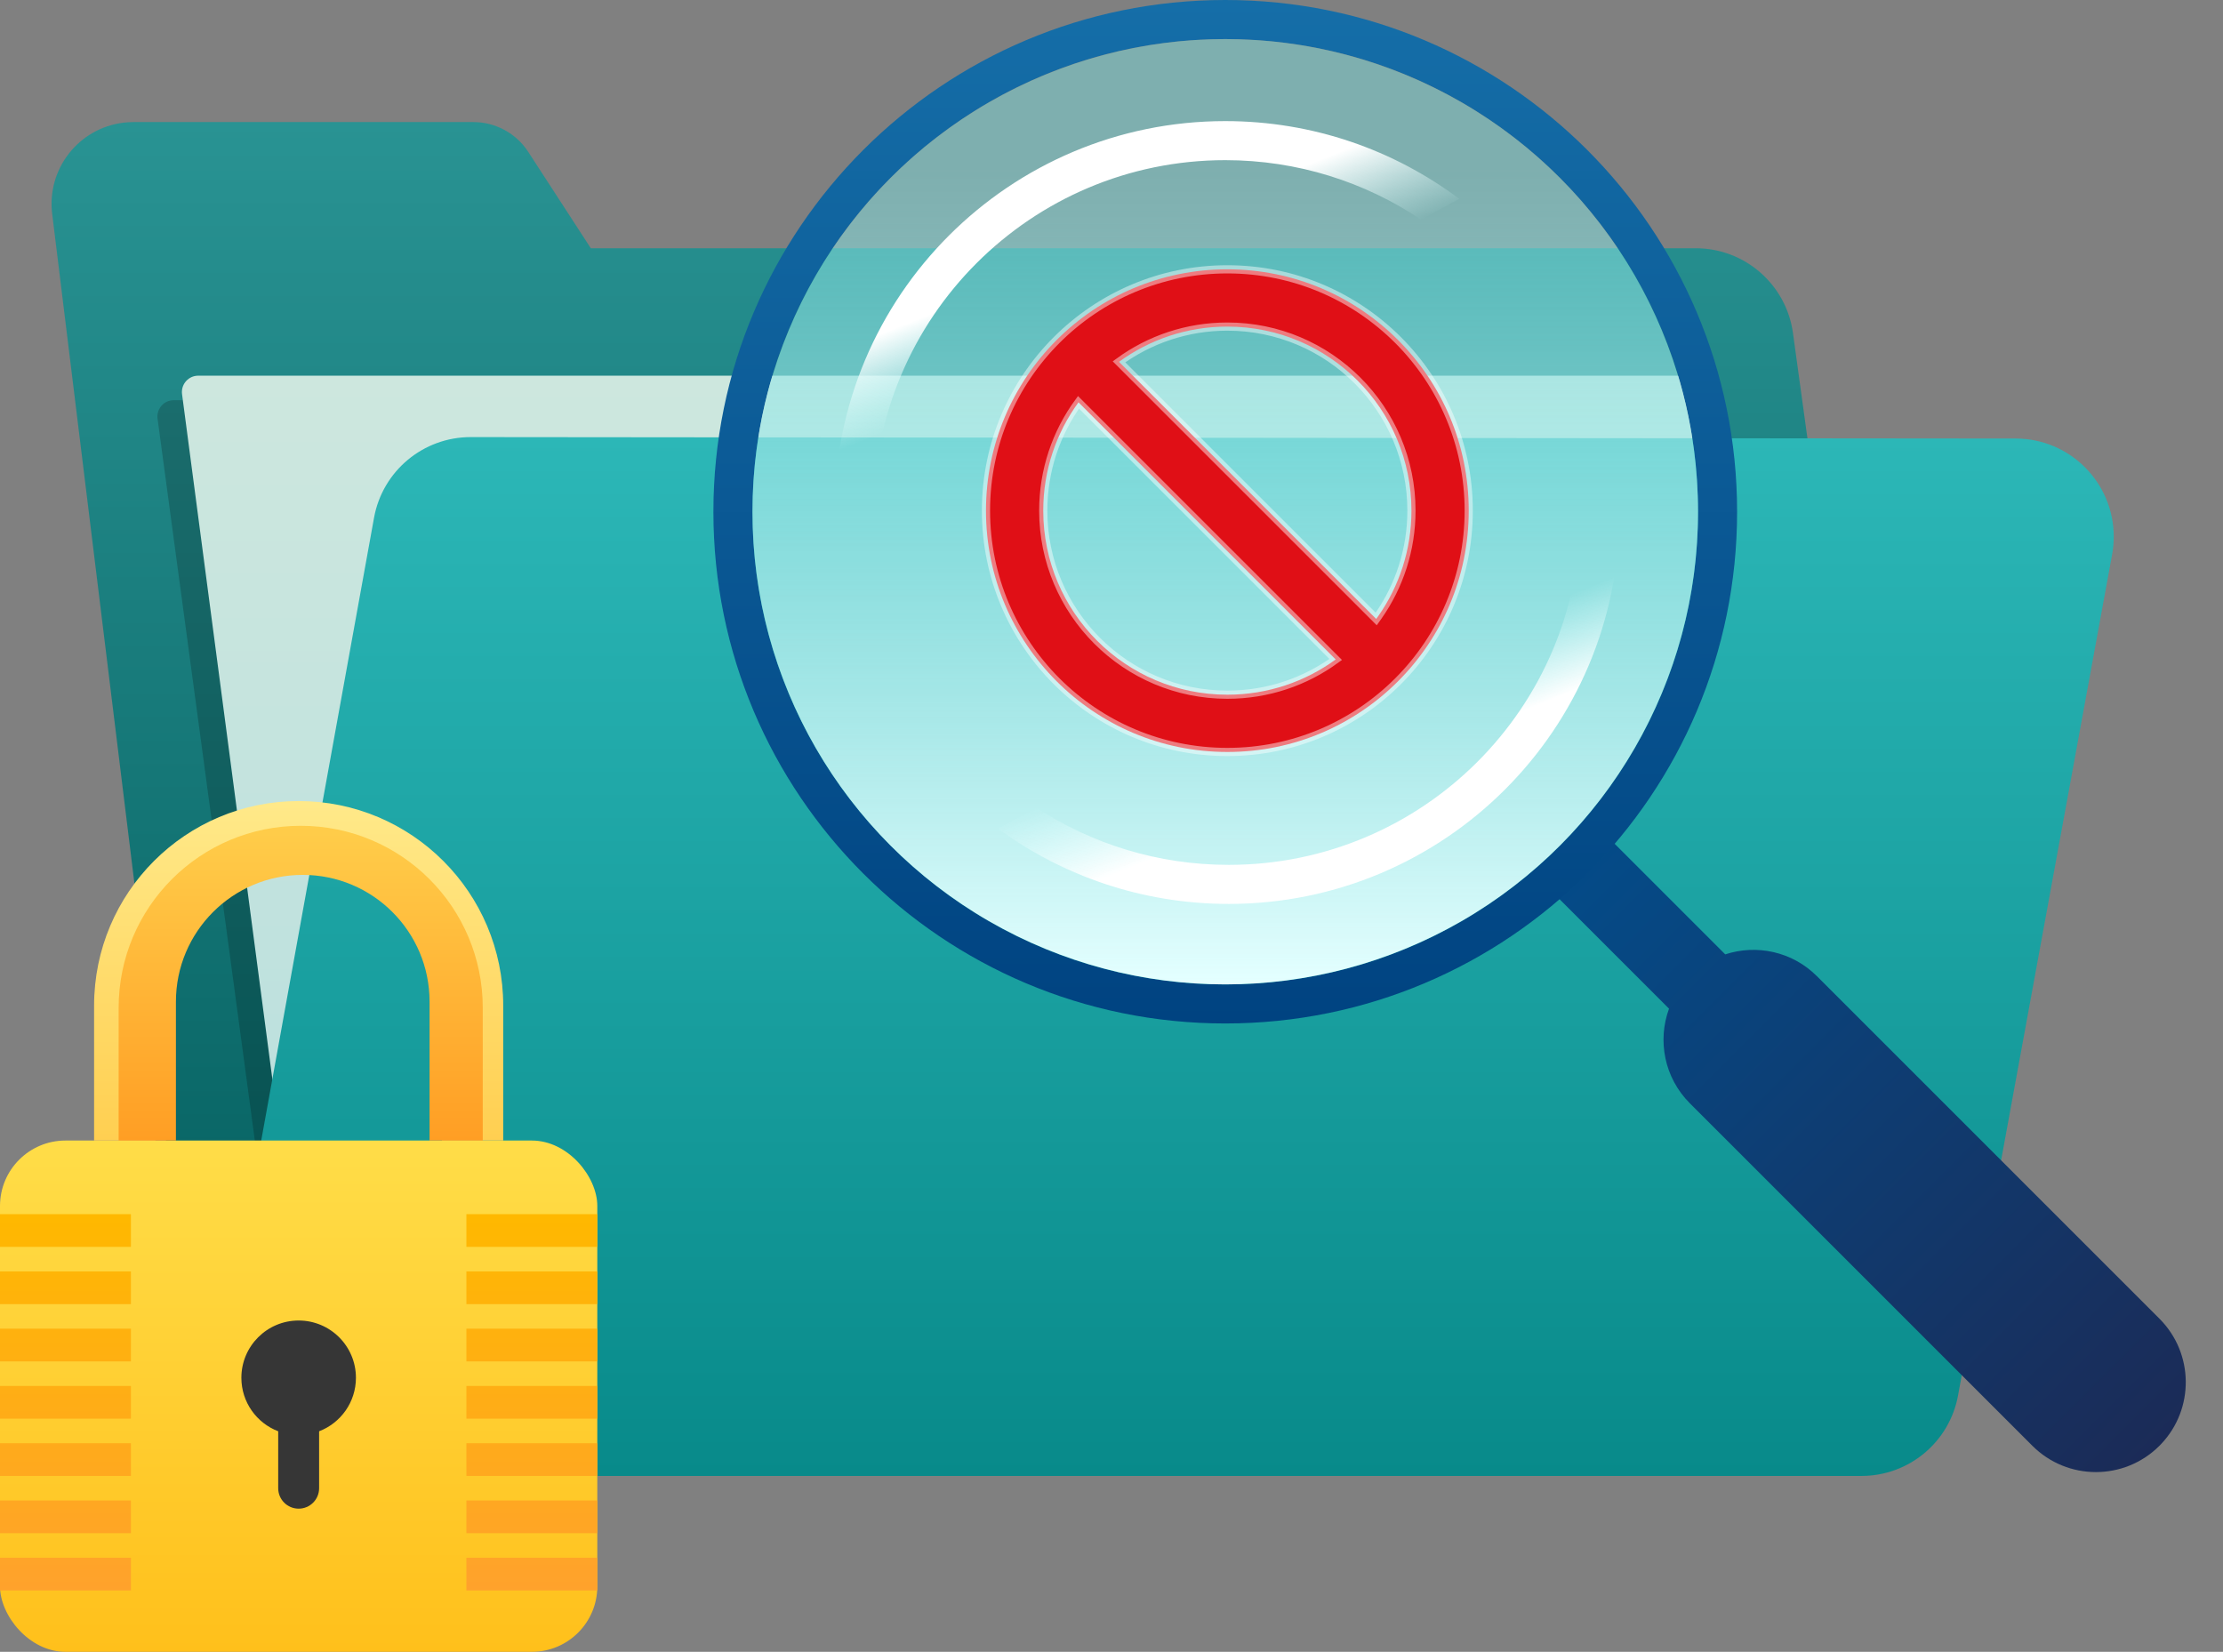 <?xml version="1.0" encoding="UTF-8"?>
<svg width="327px" height="243px" viewBox="0 0 327 243" version="1.1" xmlns="http://www.w3.org/2000/svg" xmlns:xlink="http://www.w3.org/1999/xlink">
    <rect x="0" y="0" width="327" height="243" fill="#808080" stroke="none"/>
    <title>illus-registered-users-only</title>
    <defs>
        <linearGradient x1="50%" y1="0%" x2="50%" y2="100%" id="linearGradient-1">
            <stop stop-color="#299393" offset="0%"></stop>
            <stop stop-color="#005959" offset="100%"></stop>
        </linearGradient>
        <linearGradient x1="50%" y1="0%" x2="50%" y2="100%" id="linearGradient-2">
            <stop stop-color="#CDE7DE" offset="0%"></stop>
            <stop stop-color="#B4DDDE" offset="100%"></stop>
        </linearGradient>
        <linearGradient x1="50%" y1="0%" x2="50%" y2="100%" id="linearGradient-3">
            <stop stop-color="#2CB7B7" offset="0%"></stop>
            <stop stop-color="#088A8A" offset="100%"></stop>
        </linearGradient>
        <linearGradient x1="50%" y1="0%" x2="50%" y2="100%" id="linearGradient-4">
            <stop stop-color="#044B88" offset="0%"></stop>
            <stop stop-color="#1B2B57" offset="100%"></stop>
        </linearGradient>
        <linearGradient x1="50%" y1="0%" x2="50%" y2="100%" id="linearGradient-5">
            <stop stop-color="#156EA8" offset="0%"></stop>
            <stop stop-color="#004381" offset="100%"></stop>
        </linearGradient>
        <linearGradient x1="50%" y1="13.228%" x2="50%" y2="100%" id="linearGradient-6">
            <stop stop-color="#7CDDDD" stop-opacity="0.5" offset="0%"></stop>
            <stop stop-color="#E4FFFF" offset="100%"></stop>
        </linearGradient>
        <linearGradient x1="39.364%" y1="32.175%" x2="50%" y2="50%" id="linearGradient-7">
            <stop stop-color="#FFFFFF" offset="0%"></stop>
            <stop stop-color="#DFFEFE" stop-opacity="0" offset="100%"></stop>
        </linearGradient>
        <linearGradient x1="39.364%" y1="32.339%" x2="50%" y2="50%" id="linearGradient-8">
            <stop stop-color="#FFFFFF" offset="0%"></stop>
            <stop stop-color="#DFFEFE" stop-opacity="0" offset="100%"></stop>
        </linearGradient>
        <linearGradient x1="50%" y1="0%" x2="50%" y2="100%" id="linearGradient-9">
            <stop stop-color="#FFDD48" offset="0%"></stop>
            <stop stop-color="#FFC01B" offset="100%"></stop>
        </linearGradient>
        <linearGradient x1="50%" y1="0%" x2="50%" y2="100%" id="linearGradient-10">
            <stop stop-color="#FFB800" offset="0%"></stop>
            <stop stop-color="#FFA22C" offset="100%"></stop>
        </linearGradient>
        <linearGradient x1="50%" y1="0%" x2="50%" y2="100%" id="linearGradient-11">
            <stop stop-color="#FFE989" offset="0%"></stop>
            <stop stop-color="#FFCF51" offset="100%"></stop>
        </linearGradient>
        <linearGradient x1="50%" y1="0%" x2="50%" y2="100%" id="linearGradient-12">
            <stop stop-color="#FFCD4A" offset="0%"></stop>
            <stop stop-color="#FF9E24" offset="100%"></stop>
        </linearGradient>
    </defs>
    <g id="Page-2-Illustrations" stroke="none" stroke-width="1" fill="none" fill-rule="evenodd">
        <g id="PECOS-2.0-Illustrations-v31" transform="translate(-1364, -1441)">
            <g id="illus-registered-users-only" transform="translate(1345, 1398)">
                <g transform="translate(19, 43)">
                    <g id="folder" transform="translate(6.018, 17.958)">
                        <path d="M13.604,0 L63.61,0 C66.871,4.72996458e-15 69.911,1.651 71.687,4.387 L80.887,18.561 L80.887,18.561 L243.418,18.561 C250.634,18.561 256.744,23.889 257.726,31.038 L278.562,182.665 C279.647,190.568 274.122,197.854 266.219,198.94 C265.568,199.03 264.911,199.075 264.253,199.075 L28.707,199.075 C26.275,199.075 24.225,197.261 23.929,194.847 L1.658,13.503 C0.848,6.905 5.54,0.9 12.137,0.09 C12.624,0.03 13.114,3.64279838e-15 13.604,0 Z" id="folder-back" fill="url(#linearGradient-1)"></path>
                        <path d="M19.546,40.917 L238.298,40.917 C239.503,40.917 240.522,41.808 240.683,43.002 L261.359,196.44 C261.536,197.757 260.612,198.969 259.295,199.147 C259.188,199.161 259.081,199.168 258.973,199.168 L40.222,199.168 C39.016,199.168 37.997,198.277 37.836,197.083 L17.16,43.645 C16.983,42.328 17.907,41.116 19.224,40.938 C19.331,40.924 19.438,40.917 19.546,40.917 Z" id="paper-shadow" fill-opacity="0.197" fill="#000000"></path>
                        <path d="M23.149,37.306 L241.902,37.306 C243.11,37.306 244.131,38.202 244.289,39.399 L264.979,196.353 C265.152,197.671 264.225,198.88 262.907,199.054 C262.802,199.068 262.697,199.075 262.592,199.075 L43.839,199.075 C42.631,199.075 41.61,198.18 41.452,196.982 L20.762,40.028 C20.588,38.71 21.516,37.501 22.834,37.327 C22.938,37.313 23.043,37.306 23.149,37.306 Z" id="paper" fill="url(#linearGradient-2)"></path>
                        <path d="M63.227,46.343 L290.481,46.556 C298.458,46.563 304.918,53.035 304.911,61.012 C304.91,61.88 304.831,62.747 304.674,63.601 L282.008,187.328 C280.751,194.187 274.774,199.168 267.801,199.168 L28.514,199.168 C26.188,199.168 24.302,197.282 24.302,194.956 C24.302,194.704 24.324,194.453 24.369,194.205 L49.001,58.212 C50.247,51.335 56.238,46.337 63.227,46.343 Z" id="folder-front" fill="url(#linearGradient-3)"></path>
                    </g>
                    <g id="magnifying-glass" transform="translate(104.94, 0)">
                        <path d="M175.977,109.635 L175.978,134.087 C180.289,136.264 183.246,140.734 183.246,145.894 L183.246,217.149 C183.246,224.346 177.495,230.199 170.339,230.365 L170.026,230.368 C162.726,230.368 156.807,224.45 156.807,217.149 L156.807,145.894 C156.807,140.573 159.951,135.987 164.482,133.89 L164.482,109.635 L175.977,109.635 Z" id="handle" fill="url(#linearGradient-4)" transform="translate(170.026, 170.002) rotate(-45) translate(-170.026, -170.002) "></path>
                        <path d="M75.293,0 C116.875,0 150.585,33.705 150.585,75.282 C150.585,116.859 116.875,150.563 75.293,150.563 C33.71,150.563 0,116.859 0,75.282 C0,33.705 33.71,0 75.293,0 Z M75.293,5.747 C36.884,5.747 5.748,36.879 5.748,75.282 C5.748,113.685 36.884,144.817 75.293,144.817 C113.701,144.817 144.838,113.685 144.838,75.282 C144.838,36.879 113.701,5.747 75.293,5.747 Z" id="Combined-Shape" fill="url(#linearGradient-5)"></path>
                        <ellipse id="Oval-Copy" fill="url(#linearGradient-6)" cx="75.293" cy="75.282" rx="69.545" ry="69.535"></ellipse>
                        <path d="M75.293,17.815 C88.203,17.815 100.12,22.071 109.715,29.257 L104.083,32.306 C95.853,26.783 85.949,23.561 75.293,23.561 C46.724,23.561 23.565,46.717 23.565,75.282 L23.569,75.907 L17.933,78.959 C17.876,78.056 17.84,77.146 17.825,76.232 L17.817,75.282 C17.817,43.544 43.55,17.815 75.293,17.815 Z" id="highlight" fill="url(#linearGradient-7)"></path>
                        <path d="M99.341,72.437 C112.035,72.437 123.767,76.551 133.277,83.519 L127.615,86.586 C119.488,81.272 109.775,78.183 99.341,78.183 C70.773,78.183 47.613,101.339 47.613,129.904 L47.613,129.909 L41.947,132.978 C41.91,132.273 41.885,131.565 41.874,130.854 L41.866,129.904 C41.866,98.165 67.598,72.437 99.341,72.437 Z" id="highlight-copy" fill="url(#linearGradient-8)" transform="translate(87.572, 102.707) scale(-1, -1) translate(-87.572, -102.707) "></path>
                    </g>
                    <path d="M180.541,39.62 C190.346,39.62 199.223,43.593 205.648,50.018 C212.073,56.442 216.048,65.318 216.048,75.121 C216.048,84.924 212.073,93.8 205.648,100.224 C199.223,106.649 190.346,110.622 180.541,110.622 C170.736,110.622 161.86,106.649 155.434,100.224 C149.009,93.8 145.035,84.924 145.035,75.121 C145.035,65.318 149.009,56.442 155.434,50.018 C161.86,43.593 170.736,39.62 180.541,39.62 Z M158.645,59.185 C155.384,63.656 153.46,69.164 153.46,75.121 C153.46,82.598 156.491,89.367 161.392,94.267 C166.293,99.167 173.063,102.198 180.541,102.198 C186.499,102.198 192.008,100.274 196.48,97.014 L196.48,97.014 Z M180.541,48.044 C174.583,48.044 169.074,49.968 164.602,53.228 L164.602,53.228 L202.438,91.057 L202.73,90.648 C205.813,86.252 207.622,80.898 207.622,75.121 C207.622,67.644 204.591,60.875 199.69,55.975 C194.79,51.075 188.019,48.044 180.541,48.044 Z" id="Combined-Shape" stroke-opacity="0.454" stroke="#FFFFFF" stroke-width="1.204" fill="#E00F16"></path>
                    <g id="Lock" transform="translate(0, 117.843)">
                        <rect id="Rectangle" fill="url(#linearGradient-9)" x="0" y="49.942" width="87.863" height="75.215" rx="9.629"></rect>
                        <path d="M19.258,111.318 L19.258,116.131 L0,116.131 L0,111.318 L19.258,111.318 Z M87.863,111.318 L87.863,116.131 L68.606,116.131 L68.606,111.318 L87.863,111.318 Z M19.258,102.894 L19.258,107.707 L0,107.707 L0,102.894 L19.258,102.894 Z M87.863,102.894 L87.863,107.707 L68.606,107.707 L68.606,102.894 L87.863,102.894 Z M19.258,94.47 L19.258,99.283 L0,99.283 L0,94.47 L19.258,94.47 Z M87.863,94.47 L87.863,99.283 L68.606,99.283 L68.606,94.47 L87.863,94.47 Z M19.258,86.046 L19.258,90.859 L0,90.859 L0,86.046 L19.258,86.046 Z M87.863,86.046 L87.863,90.859 L68.606,90.859 L68.606,86.046 L87.863,86.046 Z M19.258,77.621 L19.258,82.435 L0,82.435 L0,77.621 L19.258,77.621 Z M87.863,77.621 L87.863,82.435 L68.606,82.435 L68.606,77.621 L87.863,77.621 Z M19.258,69.197 L19.258,74.011 L0,74.011 L0,69.197 L19.258,69.197 Z M87.863,69.197 L87.863,74.011 L68.606,74.011 L68.606,69.197 L87.863,69.197 Z M19.258,60.773 L19.258,65.587 L0,65.587 L0,60.773 L19.258,60.773 Z M87.863,60.773 L87.863,65.587 L68.606,65.587 L68.606,60.773 L87.863,60.773 Z" id="Combined-Shape" fill="url(#linearGradient-10)"></path>
                        <path d="M43.932,76.418 C48.585,76.418 52.357,80.19 52.357,84.842 C52.357,88.434 50.108,91.501 46.941,92.713 L46.941,101.088 C46.941,102.75 45.594,104.097 43.932,104.097 C42.27,104.097 40.923,102.75 40.923,101.088 L40.923,92.713 C37.755,91.502 35.506,88.435 35.506,84.842 C35.506,80.19 39.279,76.418 43.932,76.418 Z" id="Combined-Shape" fill="#363636"></path>
                        <path d="M43.932,0 C60.55,-3.05269095e-15 74.022,13.472 74.022,30.09 L74.022,49.942 L64.995,49.942 L64.995,29.487 C64.995,17.854 55.565,8.424 43.932,8.424 C32.299,8.424 22.869,17.854 22.869,29.487 L22.869,29.487 L22.869,49.942 L13.841,49.942 L13.841,30.09 C13.841,13.472 27.313,3.05269095e-15 43.931,0 L43.932,0 Z" id="Combined-Shape-Copy" fill="url(#linearGradient-11)"></path>
                        <path d="M44.233,3.641 C59.023,3.641 71.013,15.631 71.013,30.422 L71.013,49.942 L63.189,49.942 L63.189,29.518 C63.189,19.215 54.837,10.862 44.533,10.862 C34.23,10.862 25.878,19.215 25.878,29.518 L25.878,29.518 L25.878,49.942 L17.452,49.942 L17.452,30.422 C17.452,15.631 29.442,3.641 44.233,3.641 Z" id="shank" fill="url(#linearGradient-12)"></path>
                    </g>
                </g>
            </g>
        </g>
    </g>
</svg>